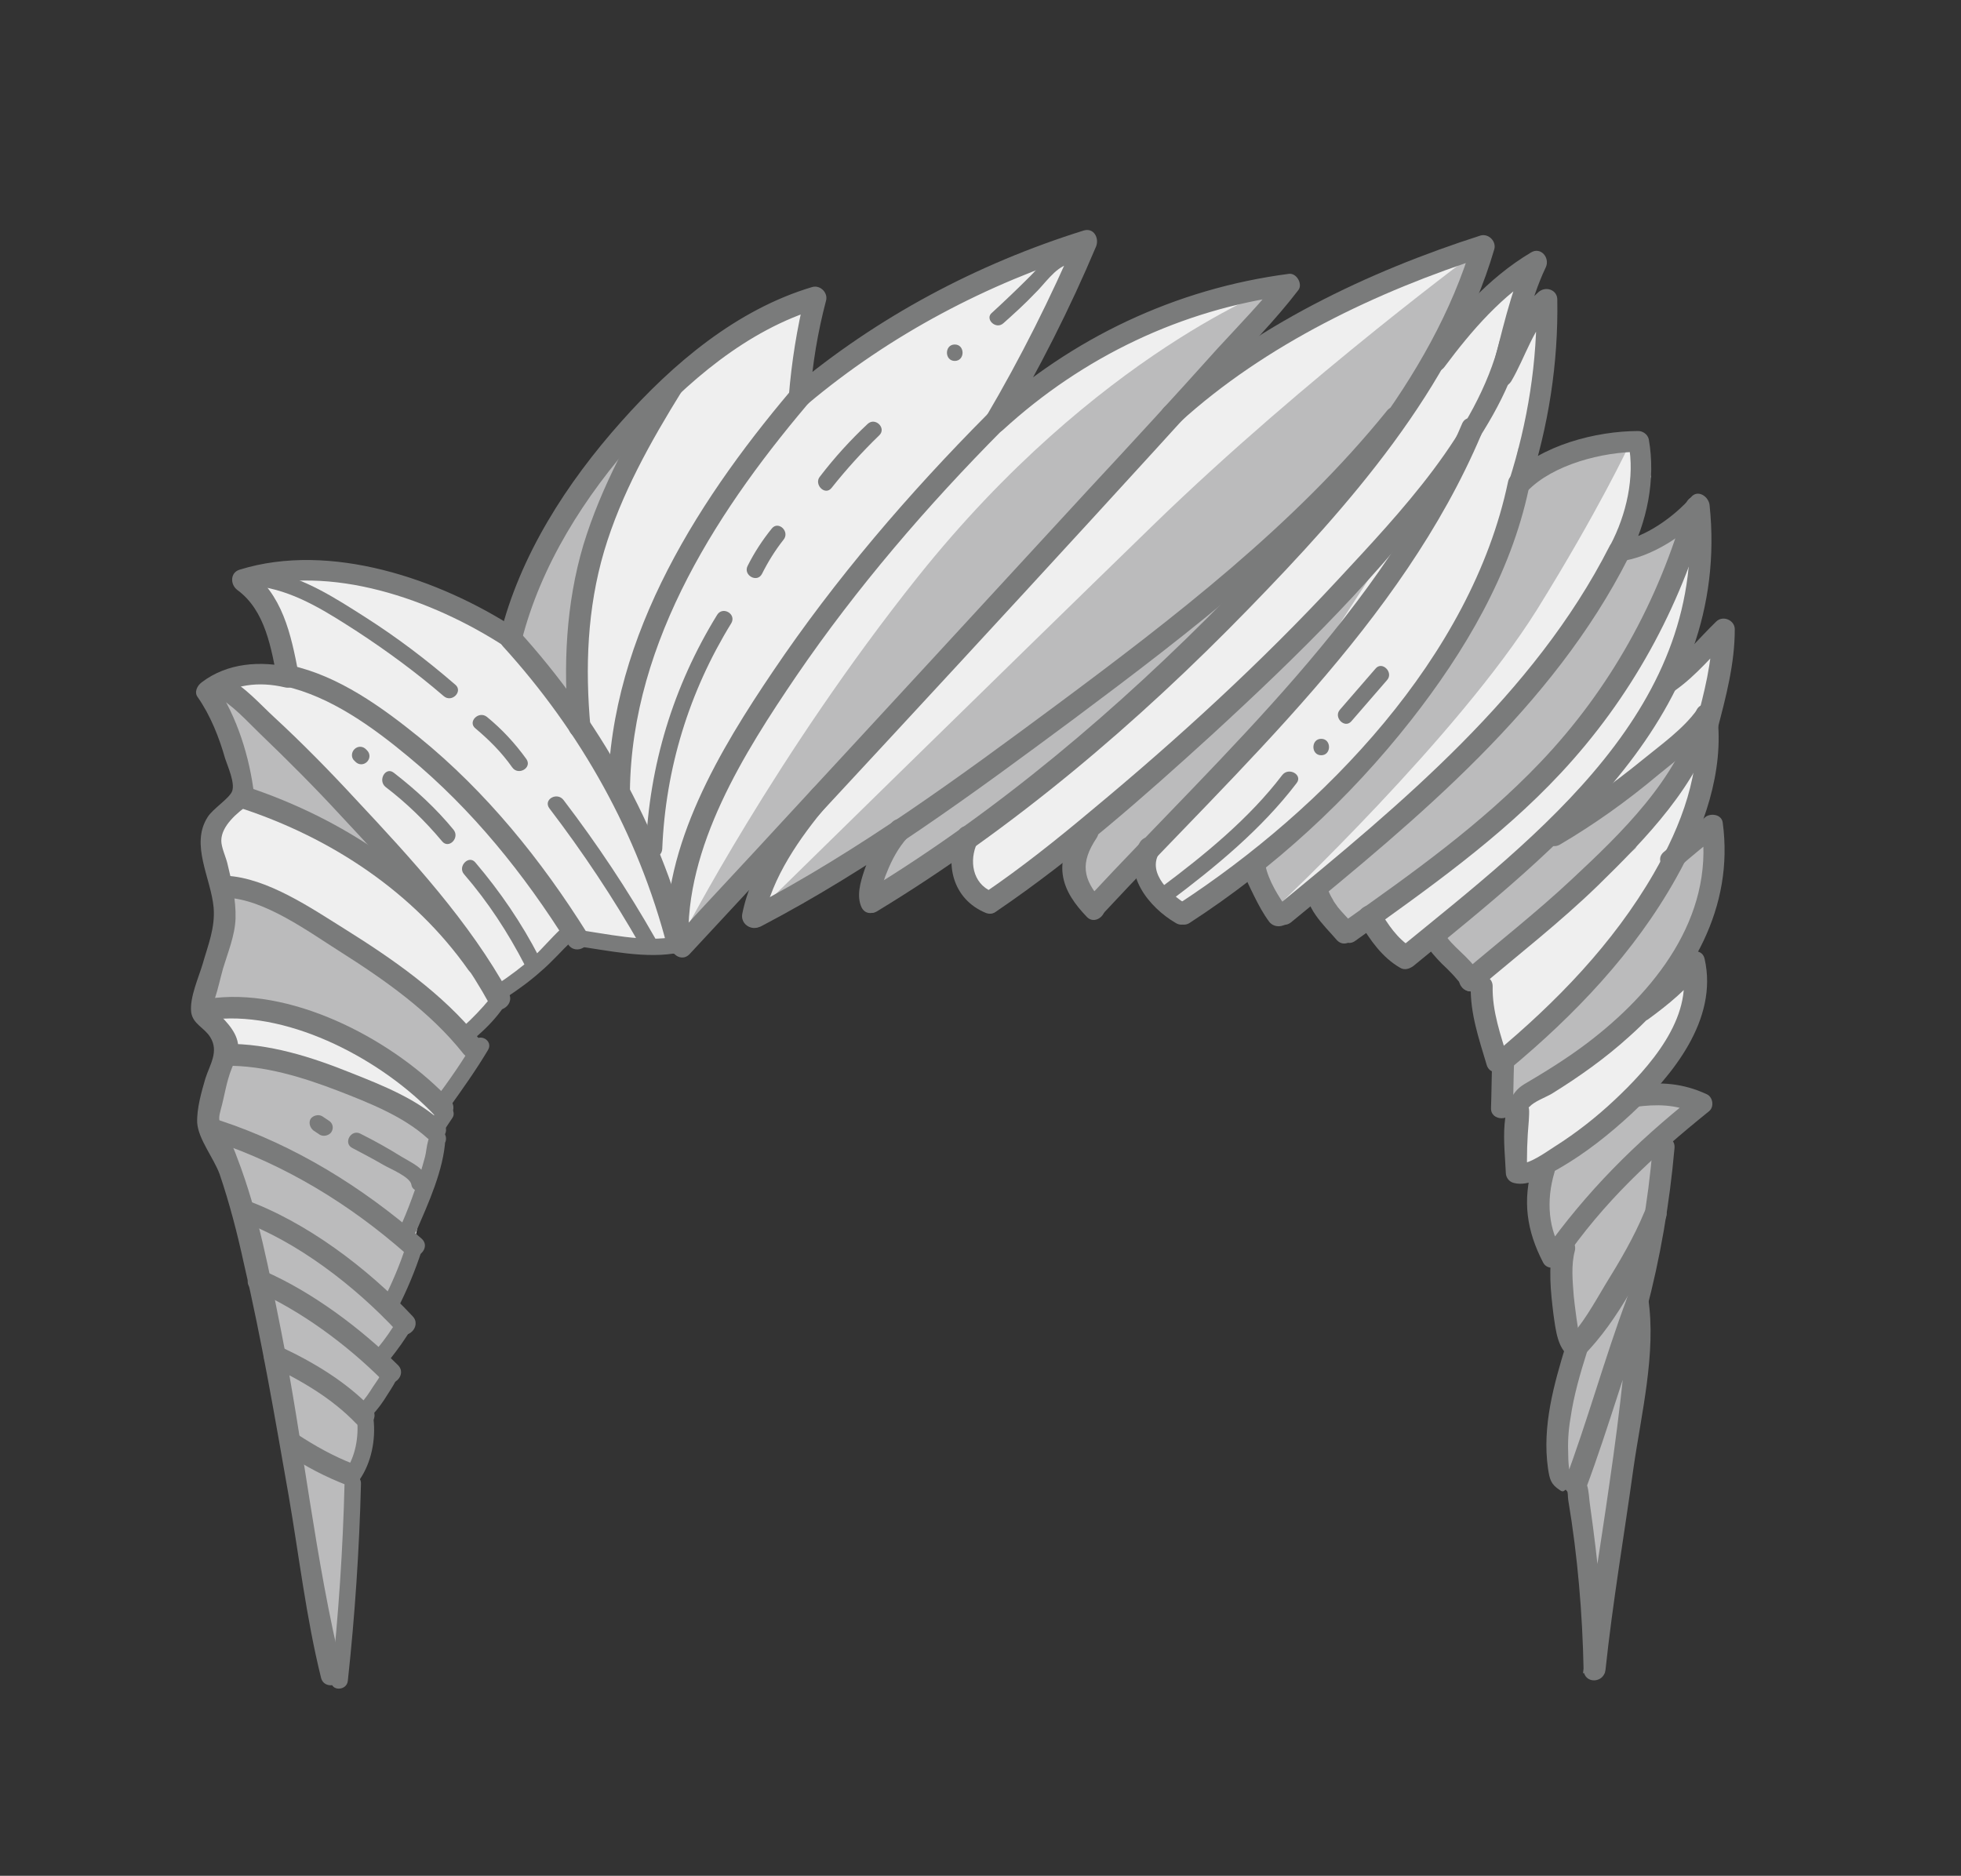 <?xml version="1.0" encoding="utf-8"?>
<!-- Generator: Adobe Illustrator 19.2.0, SVG Export Plug-In . SVG Version: 6.00 Build 0)  -->
<svg version="1.1" id="Layer_1" xmlns="http://www.w3.org/2000/svg" xmlns:xlink="http://www.w3.org/1999/xlink" x="0px" y="0px"
	 viewBox="0 0 358 342.5" style="enable-background:new 0 0 358 342.5;" xml:space="preserve">
<rect x="0" y="0" width="358" height="342.5" fill="#333333" stroke="none"/>
<style type="text/css">
	.st0{fill:#EFEFEF;}
	.st1{fill:#BBBBBC;}
	.st2{fill:#7A7B7B;}
</style>
<g>
	<path class="st0" d="M61.1,304.3l-10.4-53.4l-3.5-24.4L38,205.9l3.4-15.4l-4.5-5.4l4.1-19l-4.1-14.2l7.3-7.5l-6.4-18.1l14.8-3
		l-6.8-17.8l12.4-2.7l27.4,8l6.2,4.8l6.1-12.8l13.4-20.2l17-15.9l19.3-11.9L146,70.7l20.2-13.9l18.1-7.7l13.7-4.2l-4.7,10.6
		l-8.9,16.8l7.3-3.3l10.2-6.3l14.3-6.3l17.4-4.2L223.9,67l7.5-3.5l21.5-10.9l16.6-7.3l-5.7,16.2l8.7-8.3l7-4.7c0,0-4.5,16.4-4,15.3
		c0.5-1.1,5.8-7.9,5.8-7.9l-2.7,33.2l20.5-8.3l2.3,6.2c0,0-4,11.1-5.2,11.9s7.4,0.6,7.4,0.6l7-3.2l-0.8,10.2l-2.5,13.1l6.8-1.4
		c0,0-3.3,15.7-3.5,16.4c-0.2,0.7,1.6,6.1,1.6,6.1l-6,14.1l4.2-2l2.3-2l0.5,8l-3.7,13.2l-9.2,9.4l6-5l3-0.5v7.6l-10.5,14.8l5.1-0.1
		l6.9,2.2l-6.9,6l-0.4,7.5l-1,9.1l-3.7,10.9l0.6,12.2l-6.6,47.6l-5-23.1l-2.9-2.3l2.9-22.5l-3.1-6.3v-10.3l-2.7-3.9l0.3-13.4
		l-5.1,2.2l-0.3-12.2l-2.8-1.3l-4-23l-7.4-5.7l-5.4,2.4l-7.3-7.1l-4.2,2.6l-5-7.8l-6.3,4.7l-5.2-9.1l-13,8.7l-9.1-8.5l-7.1,6.6
		l-4.1-5.1v-4.8l-15.3,10.3l-5-4.1v-7.5l-16.2,10.8l-1.3-9.5L138.8,167l-0.8-8.5l-13.4,13.5l-14.9,0.3l-5.9-1.5l-18.6,18.7l1.4,3.7
		l-6.4,11.1L76,225.1l-9.5,37l-3.1,31.3L61.1,304.3z"/>
	<g>
		<path class="st1" d="M41.2,192.6l10,1.2l16.4,5.7l11.4,5.6l0.8,2.9l-6.4,16.1l2.1,3.4l-4.3,10.9l2.7,3.3l-4.9,6.9l2.2,2.1
			l-4.8,7.8v5.9l-2,4.9l-3.3,35c0,0-2.4-7.6-2.5-8.1c-0.1-0.4-11.9-65-11.9-65s-8.5-25.2-8.6-26.2C38.1,204.1,41.2,192.6,41.2,192.6
			z"/>
		<polygon class="st1" points="39.7,123.3 67.7,151.9 70.3,158.8 47.3,147.3 44.5,145.4 37.7,126.3 		"/>
		<path class="st1" d="M41.3,161.9l8.9,3l13.7,7.1l10,7.6L86,191l-4.7,9.7l-9.4-5.9l-14.4-7.5c0,0-12.3-3.5-13.5-3.5
			c-1.2,0-7.3,0-7.3,0l3.6-11.7L41.3,161.9z"/>
		<path class="st1" d="M93.2,114.9l12.2,17.2l0-8.7c0,0,2-27.8,3-28.4c1-0.6,8.9-15.2,8.9-15.2l5-8.9l-13.9,14.6
			c0,0-10.1,15.6-10.3,17.5C97.9,104.8,93.2,114.9,93.2,114.9z"/>
		<path class="st1" d="M124.7,170.7c0,0,16.9-32.8,42.8-65.3c32.8-41.1,66-53.2,66-53.2l-14.6,20.1l-42,43.8l-38.3,40.5L124.7,170.7
			z"/>
		<polygon class="st1" points="160.8,152.9 158.2,159.6 159.1,164.7 166.6,159.6 178.1,152.4 210.3,127.6 229.3,107.6 235.3,100.4 
			221.2,109.5 190.2,133.9 		"/>
		<path class="st1" d="M197.1,153l9.2-7.4l12-10.7L251,104l-13.8,21.3l-29.2,31.2l-7.9,8.1c0,0-4.1-2.6-4.1-3.9S197.1,153,197.1,153
			z"/>
		<polygon class="st1" points="239,161.9 249.9,152.9 268.5,136.7 284.6,118.2 296.7,101.1 303.6,98.3 309.2,94.7 304.9,106.9 
			296,123.8 280.2,144.4 260.9,159.6 246.4,170.1 		"/>
		<path class="st1" d="M262.5,172.2l6,7l9.7-7l20.4-17.3c0,0,6.3-13.9,8-13.4s2.7-4.6,2.7-4.6l-12.1,6.7l-12.6,7.4L262.5,172.2z"/>
		<path class="st1" d="M275.8,192.5c0.8-0.7,9.2-8.4,9.2-8.4l11.9-13.5l11-15.8l3.9-2.9l1.2,7l-5.8,16.1l-8.8,10.7l-21,15.2
			l-3.7-0.1L275.8,192.5z"/>
		<polygon class="st1" points="280.6,212.8 281.8,221.9 284.4,229.4 287.5,246 284.1,259.4 284.4,266.4 287.9,272.6 291.7,292.9 
			294,283.9 298.9,248.4 298.9,240.7 301.1,227.9 303.6,209.6 309.2,202.3 300.1,198.3 290,207.5 		"/>
		<path class="st1" d="M138.8,166c0,0,43.3-42.5,71.8-70.2c27.9-27.1,60.2-50.8,60.2-50.8l-7.3,17.8L242,92.6l-23.8,20l-31.5,23.7
			l-28.6,18.5L138.8,166z"/>
		<path class="st1" d="M229.1,156.7l14-11l18.4-23l11.3-19.2l4.4-21.7l4.1,4.5l16.1-5c0,0-5.5,11.8-16.8,30
			c-14.5,23.2-47.2,54-47.2,54L229.1,156.7z"/>
	</g>
	<g>
		<g>
			<g>
				<path class="st2" d="M160.1,166.4c24.9-15.1,47.6-34.4,67.9-55.3c18-18.5,37.4-40.3,44.8-65.6c0.4-1.4-1-2.9-2.5-2.5
					c-20.6,6.6-41.5,16.6-57.7,31.3c-1.9,1.7,0.9,4.6,2.8,2.8c15.6-14.2,36-23.9,55.9-30.3c-0.8-0.8-1.6-1.6-2.5-2.5
					c-7.4,25.1-26.9,46.7-44.8,64.9c-19.8,20.2-41.8,38.9-66,53.6C155.9,164.3,157.9,167.7,160.1,166.4L160.1,166.4z"/>
			</g>
			<g>
				<path class="st2" d="M125.9,174.2c32.6-35.1,65.2-70.2,97.4-105.7c4.6-5.1,9.5-10,13.7-15.5c0.9-1.1-0.3-3.2-1.7-3
					c-20.7,2.7-39.6,11.7-55,25.7c1,0.8,2.1,1.6,3.1,2.4c6.3-10.7,11.9-21.7,16.7-33.1c0.6-1.5-0.4-3.5-2.3-2.9
					c-19.5,6.1-37.7,15.8-53.3,28.9c1.1,0.5,2.3,0.9,3.4,1.4c0.4-5.9,1.4-11.8,2.9-17.5c0.4-1.4-1-2.9-2.5-2.5
					c-13.8,4.1-25.5,14-34.9,24.6c-9.9,11.1-18.5,24.4-22.1,39c-0.6,2.5,3.2,3.6,3.9,1.1c3.5-13.9,11.6-26.6,21.1-37.2
					c9-10.1,20.1-19.7,33.2-23.6c-0.8-0.8-1.6-1.6-2.5-2.5c-1.5,6.1-2.5,12.3-3,18.6c-0.1,1.9,2.2,2.4,3.4,1.4
					c15.1-12.7,32.8-22,51.6-27.9c-0.8-1-1.5-2-2.3-2.9c-4.9,11.4-10.4,22.4-16.7,33.1c-1.2,2,1.5,3.9,3.1,2.4
					c14.5-13.3,32.6-22,52.2-24.6c-0.6-1-1.2-2-1.7-3c-2.7,3.6-7.7,8.8-11.3,12.7c-7.8,8.7-15.7,17.3-23.7,25.9
					c-18.5,20.1-37,40.2-55.6,60.3c-6.6,7.2-13.3,14.3-19.9,21.5C121.3,173.3,124.1,176.1,125.9,174.2L125.9,174.2z"/>
			</g>
			<g>
				<path class="st2" d="M94.2,114.8c-14-9.1-33.9-15.9-50.4-10.8c-1.8,0.5-1.8,2.7-0.5,3.7c5.2,3.8,6.2,10.7,7.4,16.7
					c0.8-0.8,1.6-1.6,2.5-2.5c-5.6-1.3-11.7-0.9-16.4,2.7c-0.8,0.6-1.4,1.8-0.7,2.7c2.3,3.3,3.9,7.3,5,11.2c0.5,1.5,1.8,4.4,1.3,5.9
					c-0.4,1.3-3.6,3.3-4.5,4.8c-3.2,5,0.6,11.1,1.1,16.5c0.3,3.7-1,6.8-2,10.3c-0.7,2.4-2.4,6.1-2.1,8.8c0.3,2.2,2.4,2.8,3.5,4.6
					c1.6,2.6-0.1,5-0.9,7.5c-0.7,2.4-1.6,5.5-1.5,8.1c0.2,3,3,6.4,4.1,9.4c1.8,5.3,3.2,10.7,4.4,16.2c3.3,14.1,5.7,28.3,8.2,42.5
					c1.9,11,3.2,22.3,5.9,33.2c0.6,2.5,4.5,1.4,3.9-1.1c-5-20.4-7.1-41.7-11.2-62.3c-2.1-10.5-4.1-21.4-8-31.5
					c-0.5-1.4-1.1-2.8-1.8-4.1c-1.2-2.2-1.9-2.2-1.2-4.7c0.7-2.5,1-5,2-7.5c0.4-1.1,1.1-2.3,1.2-3.6c0.1-2.7-2-4.8-3.8-6.6
					c-1.3-1.3-1.1-0.6-0.5-2.5c0.6-1.8,1-3.7,1.5-5.5c0.9-3,2.2-6.1,2.3-9.2c0.1-3.4-0.7-6.8-1.5-10.1c-0.3-1.2-1.1-2.9-1.1-4.1
					c0-2.7,2.9-5.1,5-6.6c0.5-0.4,1.1-1,1-1.7c-0.8-6.9-3.1-14.3-7-20.1c-0.2,0.9-0.5,1.8-0.7,2.7c3.9-2.9,8.6-3.4,13.3-2.3
					c1.6,0.4,2.8-1,2.5-2.5c-1.4-7.3-2.9-14.5-9.2-19.1c-0.2,1.2-0.3,2.4-0.5,3.7c15.5-4.8,34.2,1.9,47.3,10.4
					C94.4,119.7,96.4,116.2,94.2,114.8L94.2,114.8z"/>
			</g>
			<g>
				<path class="st2" d="M248.2,168.4c1.9,3.2,4.1,6.4,7.4,8.3c0.8,0.5,1.7,0.2,2.4-0.3c26.5-21.7,58.1-46,54.1-84.2
					c-0.2-1.6-2.2-2.9-3.4-1.4c-2.9,3.4-8.5,7.5-13.1,8c0.6,1,1.2,2,1.7,3c3.4-6.5,5-14.3,3.7-21.6c-0.2-0.9-1.1-1.5-1.9-1.5
					c-7.7,0-17.8,2.6-23.3,8.3c1.1,0.6,2.2,1.3,3.3,1.9c3.6-11.1,5.4-22.6,5.2-34.2c0-1.8-2.1-2.5-3.4-1.4
					c-4.2,3.7-5.8,9.6-8.6,14.3c1.2,0.5,2.4,1,3.7,1.5c1.9-6.8,3.2-14,6.2-20.3c0.8-1.7-0.9-3.8-2.7-2.7
					c-7.9,4.7-13.8,11.6-19.3,18.9c-1.5,2.1,1.9,4.1,3.5,2c5-6.7,10.5-13.1,17.8-17.5c-0.9-0.9-1.8-1.8-2.7-2.7
					c-3.2,6.7-4.6,14.2-6.6,21.3c-0.6,2.2,2.5,3.5,3.7,1.5c2.6-4.4,4.1-10.1,8-13.5c-1.1-0.5-2.3-0.9-3.4-1.4
					c0.2,11.3-1.6,22.4-5,33.1c-0.6,1.9,2,3.4,3.3,1.9c4.7-4.9,13.8-7.2,20.4-7.2c-0.6-0.5-1.3-1-1.9-1.5c1.2,6.1-0.4,13-3.3,18.5
					c-0.6,1.2,0.1,3.2,1.7,3c5.8-0.7,12.1-4.9,15.9-9.2c-1.1-0.5-2.3-0.9-3.4-1.4c3.9,37.1-27.2,60.4-52.9,81.4
					c0.8-0.1,1.6-0.2,2.4-0.3c-2.6-1.6-4.4-4.3-5.9-6.9C250.3,164.1,246.9,166.1,248.2,168.4L248.2,168.4z"/>
			</g>
			<g>
				<path class="st2" d="M284.8,154.2c6.3-3.7,12.3-8,17.9-12.7c3.7-3,7.8-6.1,10.5-9.9c-1.2-0.3-2.5-0.7-3.7-1
					c1.3,10.2-2.6,20.2-7.6,28.9c-7.4,12.8-17.8,23.5-29.1,32.9c-2,1.6,0.9,4.5,2.8,2.8c11.9-9.9,22.8-21.3,30.4-34.9
					c5-8.9,8.8-19.4,7.5-29.7c-0.2-2-2.5-2.7-3.7-1c-2.5,3.5-6.6,6.4-9.9,9.1c-5.4,4.4-11.1,8.5-17.1,12
					C280.6,152.1,282.6,155.5,284.8,154.2L284.8,154.2z"/>
			</g>
			<g>
				<path class="st2" d="M300.9,186.1c3.7-2.7,7.1-5.5,9.9-9.1c-1.2-0.2-2.4-0.3-3.7-0.5c2.1,9.4-6.1,18.5-12.4,24.4
					c-3.3,3.1-7,6-10.8,8.4c-1.3,0.8-4.9,3.5-6.6,3.1c0.5,0.6,1,1.3,1.5,1.9c-0.1-3.2,0-6.4,0.3-9.7c0-0.4,0.3-3.4-0.4-2.2
					c0.1-0.1,0.4-0.2,0.5-0.3c0.9-1,2.9-1.7,4.1-2.4c5-3.1,9.8-6.5,14.2-10.5c11.3-10.1,19.1-23.5,17-39c-0.2-1.6-2.4-1.8-3.3-0.9
					c-2.4,2.2-5,4.2-7.5,6.3c-1.9,1.7,0.9,4.5,2.8,2.8c2.4-2.2,5-4.2,7.5-6.3c-1.1-0.3-2.2-0.6-3.3-0.9c2.2,16.4-8.7,30-21,39.3
					c-3.7,2.8-7.6,5.2-11.5,7.5c-4.8,2.9-3.5,11.1-3.3,16.1c0,0.9,0.6,1.7,1.5,1.9c2.7,0.7,6-1.4,8.3-2.7c4.7-2.7,9.1-6.2,13.1-9.9
					c7.5-7,15.9-17.2,13.4-28.3c-0.4-1.9-2.7-1.7-3.7-0.5c-2.3,3-5.4,5.4-8.5,7.6C296.8,184.2,298.8,187.6,300.9,186.1L300.9,186.1z
					"/>
			</g>
			<g>
				<path class="st2" d="M279.8,212.8c-1.9,6.4-1.1,11.9,1.9,17.7c0.7,1.4,2.7,1.2,3.5,0c7.6-11.1,16.4-19.2,26.8-27.6
					c1-0.8,0.7-2.6-0.4-3.1c-4.3-2-8.3-2.3-13-1.7c-2.5,0.3-2.5,4.3,0,4c3.8-0.5,7.3-0.5,11,1.2c-0.1-1-0.3-2.1-0.4-3.1
					c-10.7,8.5-19.6,17.4-27.4,28.4c1.2,0,2.3,0,3.5,0c-2.6-4-3.1-9.3-1.5-14.6C284.4,211.4,280.5,210.3,279.8,212.8L279.8,212.8z"
					/>
			</g>
			<g>
				<path class="st2" d="M283.6,227.4c-1,4-0.5,8.5,0,12.6c0.4,2.6,0.7,7,3.7,8c-0.5-0.8-0.9-1.6-1.4-2.5
					c-2.2,7.2-4.4,14.9-3.3,22.6c0.3,2,0.5,2.9,2.2,4c0.8,0.6,0.9-0.4,1.2,0c0.3,0.3,0.2,1.3,0.3,1.8c1.7,10.1,2.6,20.7,2.8,31
					c0.1,2.6,3.7,2.5,4,0c1.3-12.3,3.4-24.5,5.1-36.8c1.4-9.8,4.2-21.1,2.7-31c-0.3-2.2-3.2-1.6-3.9,0c-4.1,11-7.2,22.4-11.3,33.3
					c-0.9,2.4,3,3.6,3.9,1.2c4.1-11,7.2-22.2,11.3-33.2c-1.3,0-2.6,0-3.9,0c0.6,4-0.2,8.2-0.6,12.1c-0.7,6.8-1.6,13.7-2.6,20.5
					c-1.6,11.4-3.6,22.5-4.8,34.5c1.3,0,2.7,0,4,0c-0.2-10-1.3-20.6-2.7-30.5c-0.2-1.2-0.2-2.8-0.6-3.9c-0.5-1.2-1-1.2-1.8-2.1
					c-0.4-0.2-0.9-0.4-1.4-0.4c-0.1-0.9-0.2-1.8-0.2-2.8c-0.1-2.3,0-4.5,0.4-6.8c0.6-4.2,1.8-8.3,3.1-12.4c0.3-1.1-0.4-2.1-1.4-2.5
					c-0.2-0.1-1-6.3-1.1-7.5c-0.2-2.7-0.5-5.6,0.2-8.2C288.1,225.9,284.2,224.9,283.6,227.4L283.6,227.4z"/>
			</g>
			<g>
				<path class="st2" d="M300.5,239.5c2.6-9.8,4.3-19.7,5.2-29.9c0.2-2.6-3.8-2.6-4,0c-0.8,9.8-2.5,19.3-5,28.8
					C295.9,240.9,299.8,242,300.5,239.5L300.5,239.5z"/>
			</g>
			<g>
				<path class="st2" d="M91.8,118c14.2,15.6,24.7,34.3,30,54.8c0.6,2.5,4.5,1.4,3.9-1.1c-5.5-21.1-16.4-40.4-31-56.5
					C92.9,113.3,90.1,116.1,91.8,118L91.8,118z"/>
			</g>
			<g>
				<path class="st2" d="M125.7,172.2c-0.7-17.6,10.2-34.8,19.7-48.8c11-16.1,23.9-31.1,37.6-44.9c1.8-1.8-1-4.7-2.8-2.8
					c-14.3,14.4-27.7,30-39.1,46.9c-9.6,14.2-20.2,31.8-19.4,49.6C121.8,174.8,125.8,174.8,125.7,172.2L125.7,172.2z"/>
			</g>
			<g>
				<path class="st2" d="M115,144.4c0.3-27.5,16.5-52.1,33.9-72.3c1.7-1.9-1.1-4.8-2.8-2.8c-18.1,21-34.7,46.5-35.1,75.1
					C111,147,115,147,115,144.4L115,144.4z"/>
			</g>
			<g>
				<path class="st2" d="M121.1,69.3c-5.8,9.5-11.3,19.4-14.6,30.2c-3.2,10.8-3.7,22.1-2.7,33.3c0.2,2.5,4.2,2.6,4,0
					c-1-10.9-0.6-21.7,2.5-32.2c3.1-10.4,8.5-20,14.2-29.2C125.9,69.1,122.5,67.1,121.1,69.3L121.1,69.3z"/>
			</g>
			<g>
				<path class="st2" d="M139,169.1c20.1-10.5,38.8-24.3,57-37.8c21.3-15.9,43.2-32.7,60-53.5c1.6-2-1.2-4.8-2.8-2.8
					c-16.8,20.8-38.9,37.8-60.3,53.7c-17.8,13.2-36.2,26.7-55.9,37C134.7,166.8,136.8,170.3,139,169.1L139,169.1z"/>
			</g>
			<g>
				<path class="st2" d="M181.9,166.4c14-9.5,26.9-20.9,39.3-32.2c15.8-14.5,31.4-29.8,44-47.2c5.2-7.2,10.3-15,12.5-23.7
					c0.6-2.5-3.2-3.6-3.9-1.1c-4.2,16.8-18.2,31.4-29.6,43.7c-14,15.1-29.3,29.1-45.1,42.2c-6.2,5.2-12.6,10.3-19.2,14.8
					C177.8,164.4,179.8,167.8,181.9,166.4L181.9,166.4z"/>
			</g>
			<g>
				<path class="st2" d="M275.3,88c-6.7,31.9-33.6,59.7-60.1,77c-2.2,1.4-0.1,4.9,2,3.5c15.4-10,29.1-22.6,40.4-37
					c9.8-12.5,18.2-26.7,21.5-42.3C279.6,86.5,275.8,85.4,275.3,88L275.3,88z"/>
			</g>
			<g>
				<path class="st2" d="M201.4,166.8c24.9-26.8,54.4-53,69-87.4c1-2.3-2.5-4.4-3.5-2c-14.4,34.1-43.6,60-68.3,86.6
					C196.8,165.9,199.6,168.7,201.4,166.8L201.4,166.8z"/>
			</g>
			<g>
				<path class="st2" d="M235.7,168.4c23.2-19,47.8-39.3,61.6-66.6c1.2-2.3-2.3-4.3-3.5-2c-13.7,26.9-38,47-60.9,65.8
					C230.9,167.2,233.7,170,235.7,168.4L235.7,168.4z"/>
			</g>
			<g>
				<path class="st2" d="M247.4,171.8c13.1-9.4,26.4-18.7,37.5-30.6c12.8-13.7,21.8-30.1,26.8-48.1c0.7-2.5-3.2-3.5-3.9-1.1
					c-5,17.8-13.9,33.9-26.7,47.3c-10.7,11.2-23.2,20.1-35.8,29C243.3,169.8,245.3,173.3,247.4,171.8L247.4,171.8z"/>
			</g>
			<g>
				<path class="st2" d="M269.9,180.5c7.3-6.2,14.9-12.1,21.8-18.8c8.7-8.5,18.5-18.5,21.8-30.6c0.7-2.5-3.2-3.6-3.9-1.1
					c-3.3,12.2-13.7,22.2-22.6,30.5c-6.4,6-13.3,11.4-20,17.1C265.1,179.4,267.9,182.2,269.9,180.5L269.9,180.5z"/>
			</g>
		</g>
		<g>
			<path class="st2" d="M139.4,168c1.5-7.8,6.6-15,11.6-21c1.6-2-1.2-4.8-2.8-2.8c-5.4,6.5-11,14.2-12.7,22.7
				C135.1,169.5,138.9,170.5,139.4,168L139.4,168z"/>
		</g>
		<g>
			<path class="st2" d="M160.8,163.6c0.2,0.3,0.1-0.9,0.2-1.4c0.2-1,0.5-2,0.9-2.9c0.9-2.3,2.1-4.5,3.7-6.3c1.7-1.9-1.1-4.7-2.8-2.8
				c-2.3,2.5-3.9,5.5-5,8.7c-0.7,2.1-1.5,4.7-0.5,6.8C158.5,168,161.9,166,160.8,163.6L160.8,163.6z"/>
		</g>
		<g>
			<path class="st2" d="M181.1,162.8c-3.6-1.5-4.2-5.7-2.7-8.9c1.1-2.3-2.4-4.4-3.5-2c-2.6,5.7-1,12.3,5.1,14.8
				C182.5,167.6,183.5,163.8,181.1,162.8L181.1,162.8z"/>
		</g>
		<g>
			<path class="st2" d="M201.2,164.5c-3.6-4-4-7-1-11.5c1.4-2.2-2-4.2-3.5-2c-1.7,2.6-3.1,5.4-2.7,8.6c0.4,3.1,2.3,5.6,4.4,7.8
				C200.1,169.2,202.9,166.4,201.2,164.5L201.2,164.5z"/>
		</g>
		<g>
			<path class="st2" d="M216.6,165.1c-2.8-1.7-7.2-5.6-5-9.3c1.3-2.2-2.1-4.2-3.5-2c-3.4,5.7,1.7,11.9,6.5,14.7
				C216.8,169.9,218.8,166.5,216.6,165.1L216.6,165.1z"/>
		</g>
		<g>
			<path class="st2" d="M235.2,166.2c-1.7-2.3-3.7-5.5-4.2-8.3c-0.5-2.5-4.3-1.5-3.9,1.1c0.3,1.7,1.2,3.2,1.9,4.7
				c0.8,1.6,1.6,3.1,2.7,4.6C233.3,170.3,236.8,168.3,235.2,166.2L235.2,166.2z"/>
		</g>
		<g>
			<path class="st2" d="M247,168.7c-0.9-1-1.9-2-2.8-3.1c-0.3-0.5-0.7-0.9-0.9-1.4c-0.2-0.3-0.8-1.4-0.8-1.7
				c-0.5,0.5-0.9,0.9-1.4,1.4c0,0,0.1,0,0.1,0c-0.8-0.3-1.5-0.6-2.3-0.9c0,0,0,0,0,0.1c1.3,2.2,4.8,0.2,3.5-2c0,0,0,0,0-0.1
				c-0.5-0.8-1.4-1.1-2.3-0.9c0,0-0.1,0-0.1,0c-0.6,0.1-1.3,0.8-1.4,1.4c-0.8,4,3.2,7.5,5.5,10.2C245.9,173.5,248.7,170.7,247,168.7
				L247,168.7z"/>
		</g>
		<g>
			<path class="st2" d="M270.4,178.6c-1.1-3-4.5-5.1-6.2-7.4c-0.6-0.9-1.7-1.3-2.7-0.7c-0.9,0.5-1.4,1.9-0.7,2.7
				c1,1.3,2.1,2.5,3.3,3.6c0.6,0.6,1.2,1.2,1.7,1.8c0.2,0.2,0.4,0.5,0.6,0.7c0.1,0.1,0.4,0.8,0.2,0.3
				C267.4,182.1,271.3,181,270.4,178.6L270.4,178.6z"/>
		</g>
		<g>
			<path class="st2" d="M275.3,193.4c-1.3-4.3-2.9-8.7-2.8-13.3c0-2.6-4-2.6-4,0c-0.1,5,1.5,9.6,2.9,14.3
				C272.1,196.9,276,195.8,275.3,193.4L275.3,193.4z"/>
		</g>
		<g>
			<path class="st2" d="M276.2,202.3c0.1-2.7,0.1-5.4,0.2-8.1c0.1-2.6-3.9-2.6-4,0c-0.1,2.7-0.1,5.4-0.2,8.1
				C272.1,204.8,276.1,204.8,276.2,202.3L276.2,202.3z"/>
		</g>
		<g>
			<path class="st2" d="M288.9,247.7c6.6-6.6,11.7-16.7,15.2-25.3c1-2.4-2.9-3.4-3.9-1.1c-1.9,4.6-4.5,9-7.1,13.2
				c-2.1,3.5-4.2,7.4-7.1,10.3C284.3,246.7,287.1,249.5,288.9,247.7L288.9,247.7z"/>
		</g>
		<g>
			<path class="st2" d="M52,125.3c8.4,1.9,16.1,7.5,22.6,12.9c11.6,9.6,21.1,21.4,29.1,34.2c1.4,2.2,4.8,0.2,3.5-2
				c-8.4-13.4-18.4-25.8-30.7-35.8c-6.8-5.5-14.7-11.2-23.4-13.1C50.6,120.8,49.5,124.7,52,125.3L52,125.3z"/>
		</g>
		<g>
			<path class="st2" d="M44.1,147.6c16.4,5.4,31.4,15.3,41.4,29.5c1.5,2.1,4.9,0.1,3.5-2c-10.6-15.1-26.4-25.6-43.8-31.4
				C42.7,142.9,41.6,146.8,44.1,147.6L44.1,147.6z"/>
		</g>
		<g>
			<path class="st2" d="M39.4,127.1c3,1.5,5.7,4.6,8.1,6.9c5,4.8,9.9,9.7,14.6,14.8c9.9,10.6,20.3,21.8,27.3,34.6
				c1.2,2.3,4.7,0.2,3.5-2c-7.2-13.1-17.8-24.6-27.9-35.4c-4.8-5.2-9.8-10.3-15-15.1c-2.6-2.4-5.4-5.6-8.6-7.2
				C39.1,122.5,37.1,126,39.4,127.1L39.4,127.1z"/>
		</g>
		<g>
			<path class="st2" d="M41.3,163.9c7,0.3,15,6.2,20.7,9.8c8.2,5.2,16.5,11,22.6,18.7c1.6,2,4.4-0.8,2.8-2.8
				c-6.6-8.2-15.7-14.5-24.5-20c-6.1-3.8-14.1-9.3-21.6-9.7C38.7,159.8,38.7,163.8,41.3,163.9L41.3,163.9z"/>
		</g>
		<g>
			<path class="st2" d="M39.3,186.1c14-1.4,30.7,7.6,40.1,17.6c1.8,1.9,4.6-1,2.8-2.8c-10-10.7-27.9-20.3-42.9-18.7
				C36.8,182.3,36.8,186.3,39.3,186.1L39.3,186.1z"/>
		</g>
		<g>
			<path class="st2" d="M41.2,194.6c7-0.1,14.1,2.1,20.6,4.6c5.4,2.1,11.8,4.6,16.2,8.6c1.9,1.7,4.7-1.1,2.8-2.8
				c-4.6-4.3-10.9-6.8-16.7-9.1c-7.2-2.9-15-5.4-22.9-5.3C38.6,190.6,38.6,194.6,41.2,194.6L41.2,194.6z"/>
		</g>
		<g>
			<path class="st2" d="M39.2,208.4c12.9,4.3,24.7,11.5,34.9,20.5c1.9,1.7,4.8-1.1,2.8-2.8c-10.8-9.4-23.1-17-36.7-21.5
				C37.8,203.7,36.7,207.5,39.2,208.4L39.2,208.4z"/>
		</g>
		<g>
			<path class="st2" d="M43.6,222.8c10.6,3.8,21.3,12.1,28.9,20.3c1.8,1.9,4.6-1,2.8-2.8c-8.1-8.7-19.5-17.3-30.7-21.3
				C42.2,218.1,41.2,221.9,43.6,222.8L43.6,222.8z"/>
		</g>
		<g>
			<path class="st2" d="M46.3,235.5c8.5,3.7,17,10,23.5,16.5c1.8,1.8,4.7-1,2.8-2.8c-6.8-6.7-15.6-13.3-24.3-17.1
				C45.9,231.1,43.9,234.5,46.3,235.5L46.3,235.5z"/>
		</g>
		<g>
			<path class="st2" d="M49.2,249.3c5.7,2.7,11.4,6,15.8,10.6c1.8,1.9,4.6-1,2.8-2.8c-4.6-4.8-10.6-8.4-16.6-11.2
				C49,244.8,46.9,248.2,49.2,249.3L49.2,249.3z"/>
		</g>
		<g>
			<path class="st2" d="M52.3,265.4c3.5,2.4,7.2,4.3,11.1,5.8c2.4,0.9,3.4-2.9,1.1-3.9c-3.6-1.4-7-3.3-10.2-5.4
				C52.2,260.5,50.2,264,52.3,265.4L52.3,265.4z"/>
		</g>
		<g>
			<path class="st2" d="M305.9,126c3.8-2.7,6.8-6.4,10.1-9.7c-1.1-0.5-2.3-0.9-3.4-1.4c0,6-1.5,11.6-3,17.3
				c-0.7,2.5,3.2,3.6,3.9,1.1c1.6-6.1,3.2-12.1,3.2-18.4c0-1.7-2.2-2.6-3.4-1.4c-3.1,3-5.9,6.5-9.3,9
				C301.8,124,303.8,127.5,305.9,126L305.9,126z"/>
		</g>
		<g>
			<path class="st2" d="M62.9,270.9c-0.3,12-1.1,24-2.4,36c-0.2,1.9,2.8,1.9,3,0c1.3-12,2.1-24,2.4-36C66,269,63,269,62.9,270.9
				L62.9,270.9z"/>
		</g>
		<g>
			<path class="st2" d="M65.7,270.1c2.1-3.1,2.9-7.2,2.5-10.9c-0.2-1.9-3.2-1.9-3,0c0.3,3.2-0.3,6.7-2.1,9.3
				C62,270.2,64.6,271.7,65.7,270.1L65.7,270.1z"/>
		</g>
		<g>
			<path class="st2" d="M67.9,258.4c1.1-1.1,2-2.4,2.8-3.7c0.7-1.1,1.6-2.4,2-3.7c0.5-1.9-2.4-2.7-2.9-0.8c-0.3,1.1-1.1,2.1-1.7,3
				c-0.7,1.1-1.4,2.2-2.3,3.1C64.4,257.7,66.5,259.8,67.9,258.4L67.9,258.4z"/>
		</g>
		<g>
			<path class="st2" d="M71.1,248.3c1.5-1.9,2.9-3.8,4.1-5.9c1-1.7-1.6-3.2-2.6-1.5c-1.1,1.9-2.3,3.6-3.7,5.3
				C67.7,247.7,69.8,249.8,71.1,248.3L71.1,248.3z"/>
		</g>
		<g>
			<path class="st2" d="M72.5,239.1c1.8-3.5,3.3-7.1,4.5-10.8c0.6-1.8-2.3-2.6-2.9-0.8c-1.1,3.5-2.6,6.9-4.2,10.1
				C69,239.3,71.6,240.9,72.5,239.1L72.5,239.1z"/>
		</g>
		<g>
			<path class="st2" d="M76,224.8c2.2-5.1,5-11.2,5.3-16.8c-0.2,0.4-0.5,0.9-0.7,1.3c-0.2,0-0.4,0.1-0.6,0.1c1.9,0,1.9-3,0-3
				c-2.1,0.1-2,3.3-2.4,4.8c-1.1,4.1-2.5,8.2-4.2,12.1C72.6,225.1,75.2,226.6,76,224.8L76,224.8z"/>
		</g>
		<g>
			<path class="st2" d="M81.2,206.2c0.5-0.7,0.9-1.4,1.4-2.1c0.5-0.7,0.1-1.7-0.5-2.1c-0.7-0.4-1.6-0.1-2.1,0.5
				c-0.5,0.7-0.9,1.4-1.4,2.1c-0.5,0.7-0.1,1.7,0.5,2.1C79.9,207.2,80.8,206.9,81.2,206.2L81.2,206.2z"/>
		</g>
		<g>
			<path class="st2" d="M81.9,202.4c2.5-3.5,5-7,7.2-10.7c1-1.7-1.6-3.2-2.6-1.5c-2.1,3.7-4.6,7.2-7.2,10.7
				C78.2,202.5,80.8,204,81.9,202.4L81.9,202.4z"/>
		</g>
		<g>
			<path class="st2" d="M86.6,189.6c1.8-1.5,3.5-3.2,4.9-5.1c0.5-0.6,0.6-1.5,0-2.1c-0.5-0.5-1.6-0.6-2.1,0
				c-1.5,1.8-3.1,3.5-4.9,5.1C82.9,188.8,85.1,190.9,86.6,189.6L86.6,189.6z"/>
		</g>
		<g>
			<path class="st2" d="M92.3,182.2c2.3-1.5,4.5-3.1,6.5-4.9c2-1.7,3.7-3.7,5.6-5.5c1.4-1.3-0.7-3.4-2.1-2.1c-1.7,1.6-3.2,3.4-4.9,5
				c-2.1,1.8-4.3,3.5-6.6,5C89.2,180.7,90.7,183.3,92.3,182.2L92.3,182.2z"/>
		</g>
		<g>
			<path class="st2" d="M104.9,172.7c6,0.8,13.2,2.5,19.2,1.2c1.9-0.4,1.1-3.3-0.8-2.9c-5.6,1.2-12.8-0.6-18.4-1.3
				C103,169.4,103.1,172.4,104.9,172.7L104.9,172.7z"/>
		</g>
		<g>
			<path class="st2" d="M120.9,155c0.6-14.7,4.9-28.7,12.6-41.2c1-1.7-1.6-3.2-2.6-1.5c-8,13-12.4,27.5-13,42.7
				C117.8,157,120.8,157,120.9,155L120.9,155z"/>
		</g>
		<g>
			<path class="st2" d="M151.8,89.1c2.7-3.4,5.6-6.6,8.7-9.6c1.4-1.3-0.7-3.4-2.1-2.1c-3.2,3-6.1,6.2-8.7,9.6
				C148.5,88.4,150.6,90.6,151.8,89.1L151.8,89.1z"/>
		</g>
		<g>
			<path class="st2" d="M183.2,59c1.9-1.7,3.9-3.5,5.7-5.4c1.7-1.6,3.7-4.7,6-5.3c-0.6-0.5-1.3-1-1.9-1.4c0,0,0,0,0,0.1
				c0.6-0.5,1.3-1,1.9-1.4c0,0,0,0-0.1,0c-1.9-0.4-2.7,2.5-0.8,2.9c0,0,0,0,0.1,0c0.9,0.2,1.9-0.4,1.9-1.4c0,0,0,0,0-0.1
				c0-1-1-1.7-1.9-1.4c-2.6,0.7-4.2,3-6,4.8c-2.3,2.3-4.6,4.5-7,6.7C179.7,58.2,181.8,60.3,183.2,59L183.2,59z"/>
		</g>
		<g>
			<path class="st2" d="M174.3,65.9c1.9,0,1.9-3,0-3C172.4,62.9,172.4,65.9,174.3,65.9L174.3,65.9z"/>
		</g>
		<g>
			<path class="st2" d="M140.9,96.5c-1.7,2.1-3.2,4.4-4.4,6.8c-0.9,1.7,1.7,3.2,2.6,1.5c1.1-2.2,2.4-4.3,3.9-6.2
				C144.3,97.1,142.1,95,140.9,96.5L140.9,96.5z"/>
		</g>
		<g>
			<path class="st2" d="M48.1,107.2c6.3,1.1,11.8,4.7,17.1,8.1c5.5,3.6,10.8,7.5,15.8,11.8c1.5,1.3,3.6-0.9,2.1-2.1
				c-5.2-4.5-10.6-8.6-16.4-12.3c-5.5-3.5-11.3-7.3-17.8-8.4C47,104,46.2,106.9,48.1,107.2L48.1,107.2z"/>
		</g>
		<g>
			<path class="st2" d="M86.8,133c2.5,2.1,4.8,4.4,6.7,7.1c1.1,1.6,3.7,0.1,2.6-1.5c-2.1-2.9-4.4-5.4-7.2-7.7
				C87.4,129.7,85.3,131.8,86.8,133L86.8,133z"/>
		</g>
		<g>
			<path class="st2" d="M100.3,147.6c6.1,8,11.7,16.4,16.7,25.2c1,1.7,3.6,0.2,2.6-1.5c-5-8.8-10.6-17.2-16.7-25.2
				C101.7,144.5,99.1,146,100.3,147.6L100.3,147.6z"/>
		</g>
		<g>
			<path class="st2" d="M70.4,143.7c3.8,2.9,7.2,6.2,10.3,9.9c1.2,1.5,3.3-0.6,2.1-2.1c-3.2-3.9-6.9-7.3-10.9-10.4
				C70.4,139.9,68.9,142.5,70.4,143.7L70.4,143.7z"/>
		</g>
		<g>
			<path class="st2" d="M84.7,159.6c4.4,5.1,8,10.6,11.1,16.6c0.9,1.7,3.5,0.2,2.6-1.5c-3.2-6.2-7.1-11.9-11.6-17.2
				C85.6,156,83.5,158.2,84.7,159.6L84.7,159.6z"/>
		</g>
		<g>
			<path class="st2" d="M64.7,138.9c0.1,0.1,0.2,0.2,0.2,0.2c0.6,0.6,1.5,0.6,2.1,0c0.6-0.6,0.6-1.5,0-2.1c-0.1-0.1-0.2-0.2-0.2-0.2
				c-0.6-0.6-1.5-0.6-2.1,0C64.1,137.4,64.1,138.4,64.7,138.9L64.7,138.9z"/>
		</g>
		<g>
			<path class="st2" d="M213.5,164.6c8.4-6.3,16.8-13.2,23.2-21.6c1.2-1.5-1.4-3-2.6-1.5c-6,7.9-14.2,14.6-22.1,20.5
				C210.5,163.2,212,165.8,213.5,164.6L213.5,164.6z"/>
		</g>
		<g>
			<path class="st2" d="M241.2,137.9c1.9,0,1.9-3,0-3C239.3,134.9,239.3,137.9,241.2,137.9L241.2,137.9z"/>
		</g>
		<g>
			<path class="st2" d="M246.7,131.7c2.2-2.5,4.3-5,6.5-7.5c1.3-1.4-0.9-3.6-2.1-2.1c-2.2,2.5-4.3,5-6.5,7.5
				C243.4,131,245.5,133.1,246.7,131.7L246.7,131.7z"/>
		</g>
		<g>
			<path class="st2" d="M78,215.5c-0.4-2.2-2.9-3.2-4.7-4.3c-2.4-1.5-4.9-2.9-7.5-4.2c-1.7-0.9-3.2,1.7-1.5,2.6c1.9,1,3.8,2,5.7,3.1
				c1.2,0.7,4.9,2.2,5.1,3.6C75.4,218.2,78.3,217.4,78,215.5L78,215.5z"/>
		</g>
		<g>
			<path class="st2" d="M60,204.6c-0.4-0.3-0.8-0.5-1.2-0.8c-0.7-0.4-1.7-0.1-2.1,0.5c-0.4,0.7-0.1,1.6,0.5,2.1
				c0.4,0.3,0.8,0.5,1.2,0.8c0.7,0.4,1.7,0.1,2.1-0.5C61,205.9,60.7,205,60,204.6L60,204.6z"/>
		</g>
	</g>
</g>
</svg>
